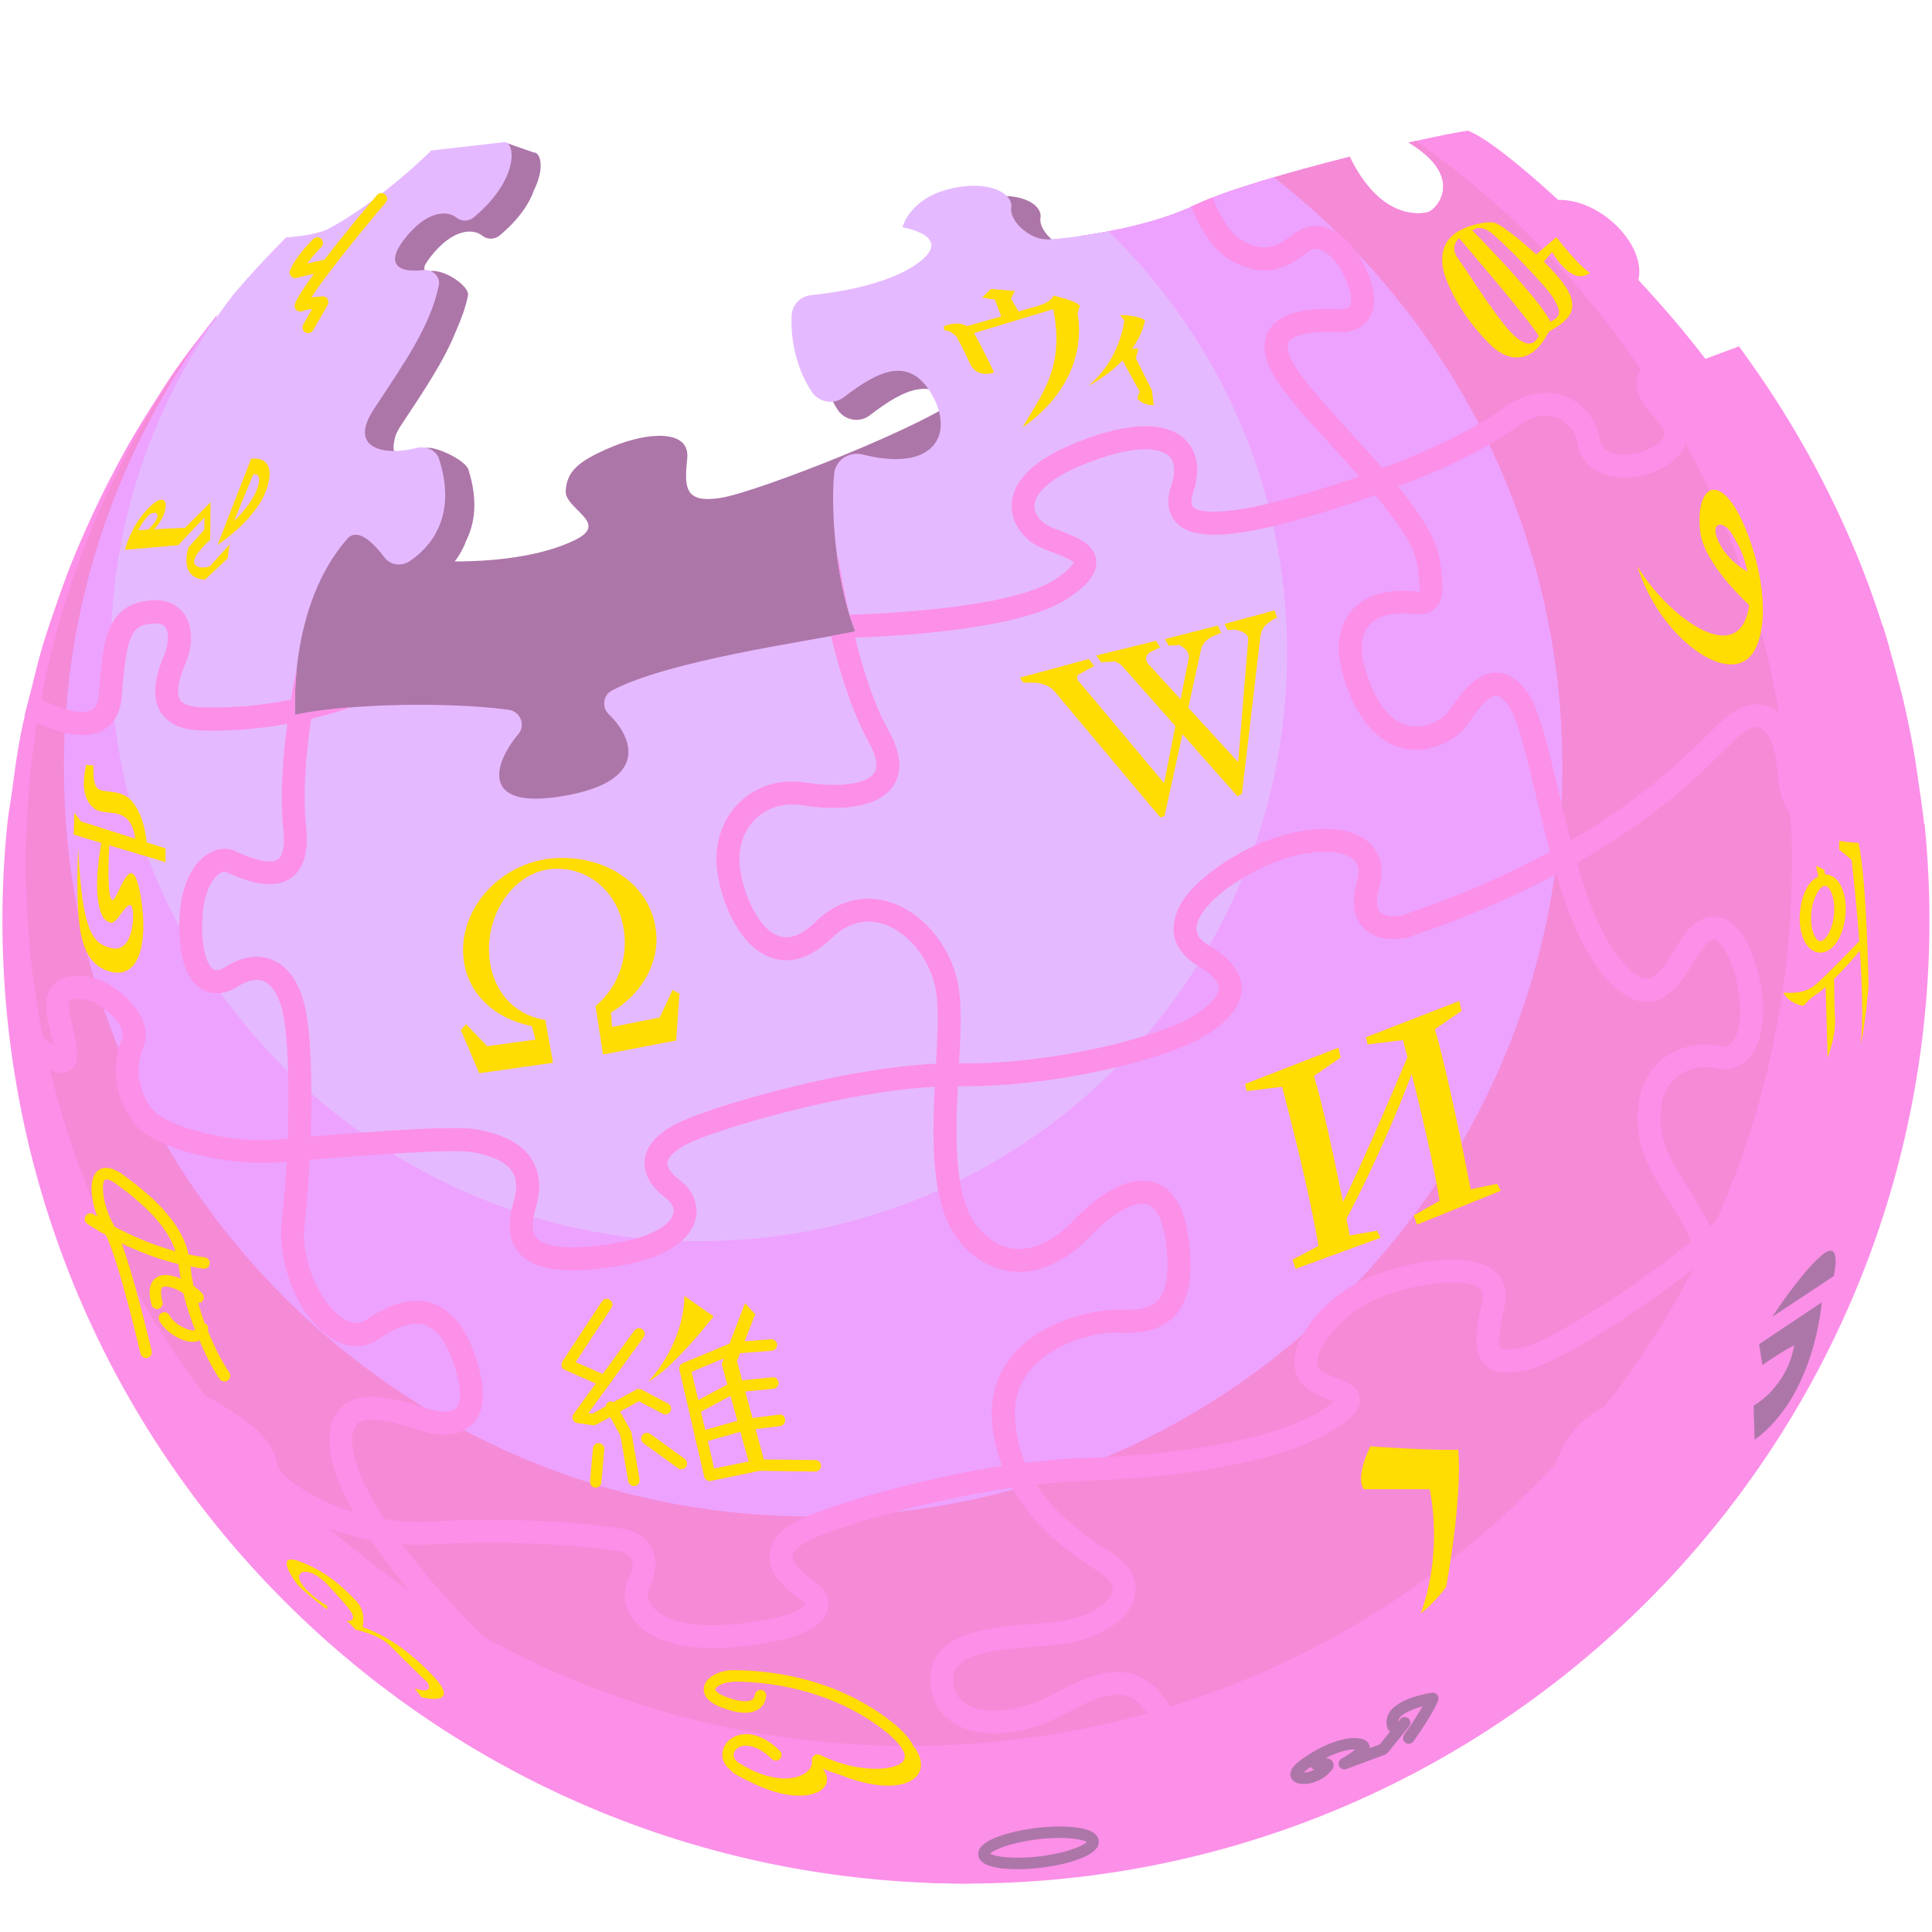 <svg xmlns="http://www.w3.org/2000/svg" xmlns:xlink="http://www.w3.org/1999/xlink" viewBox="0,0,256,256" width="48px" height="48px" fill-rule="nonzero"><g transform="translate(-17.92,-17.92) scale(1.14,1.14)"><g fill="none" fill-rule="nonzero" stroke="none" stroke-width="1" stroke-linecap="butt" stroke-linejoin="miter" stroke-miterlimit="10" stroke-dasharray="" stroke-dashoffset="0" font-family="none" font-weight="none" font-size="none" text-anchor="none" style="mix-blend-mode: normal"><g transform="scale(5.333,5.333)"><path d="M9.691,14.851c0,0 3.766,0.83 5.777,-0.128c0.798,-0.383 -0.223,-0.67 -0.191,-1.085c0.032,-0.415 0.255,-0.638 1.021,-0.957c0.766,-0.319 1.691,-0.383 1.628,0.255c-0.064,0.638 -0.064,0.989 0.734,0.862c0.798,-0.127 4.628,-1.628 5.266,-2.234c0.638,-0.606 2.33,3.862 2.33,3.862l-3.734,5.394l-8.649,2.138l-6.702,-3.16z" fill="#ad76a9"></path><path d="M31.638,17.404c0,-3.607 -1.495,-6.861 -3.893,-9.19c-0.601,0.115 -1.104,0.162 -1.306,0.174c-0.407,0.024 -0.862,-0.407 -0.814,-0.694c0.048,-0.287 -0.455,-0.622 -1.34,-0.407c-0.886,0.215 -0.942,0.576 -0.942,0.576l-0.04,0.075c-0.053,0.099 -0.032,0.096 -0.032,0.096c0,0 0.546,0.367 0.535,0.665c-0.054,0.072 -0.132,0.15 -0.262,0.24c-0.648,0.443 -1.721,0.607 -2.285,0.665c-0.209,0.021 -0.36,0.177 -0.403,0.375c-0.051,0.075 -0.087,0.162 -0.09,0.26c-0.013,0.403 0.048,1.031 0.437,1.637c0.15,0.234 0.477,0.295 0.698,0.126c0.741,-0.569 1.412,-0.914 1.906,-0.091c0.183,0.305 0.242,0.607 0.183,0.857c-0.196,0.352 -0.709,0.534 -1.602,0.308c-0.272,-0.069 -0.545,0.103 -0.604,0.368c-0.047,0.066 -0.083,0.141 -0.091,0.228c-0.084,0.95 0.081,2.359 0.416,3.284c-1.208,0.236 -3.985,0.631 -5.188,1.265c-0.099,0.052 -0.153,0.15 -0.163,0.253c-0.1,0.123 -0.105,0.311 0.017,0.427c0.26,0.249 0.483,0.608 0.419,0.947c-0.149,0.285 -0.536,0.54 -1.359,0.676c-1.287,0.212 -1.485,-0.246 -1.307,-0.752c0.076,-0.151 0.172,-0.3 0.283,-0.431c0.043,-0.051 0.064,-0.11 0.07,-0.169c0.001,-0.001 0.001,-0.001 0.002,-0.002c0.164,-0.194 0.041,-0.494 -0.21,-0.528c-1.273,-0.174 -3.487,-0.145 -4.655,0.112c0,0 -0.087,-1.288 0.393,-2.56c0.166,-0.394 0.328,-0.656 0.63,-0.997c0.234,-0.234 0.581,0.133 0.793,0.416c0.132,0.175 0.427,0.082 0.608,-0.04c0.234,-0.158 0.516,-0.429 0.666,-0.841c0.184,-0.367 0.265,-0.868 0.049,-1.55c-0.066,-0.207 -0.729,-0.525 -0.939,-0.47c-0.529,0.138 -0.811,0.302 -0.646,-0.28c0.029,-0.06 0.051,-0.116 0.097,-0.185c0.498,-0.755 0.957,-1.424 1.224,-2.101c0.111,-0.251 0.204,-0.503 0.255,-0.759c0.039,-0.195 -0.506,-0.577 -0.822,-0.532c-0.153,0.045 -0.135,-0.054 -0.12,-0.123c0.033,-0.059 0.076,-0.124 0.132,-0.196c0.47,-0.596 0.913,-0.62 1.122,-0.451c0.111,0.089 0.27,0.085 0.379,-0.006c0.431,-0.36 0.651,-0.709 0.751,-0.995c0.234,-0.475 0.142,-0.823 -0.015,-0.815l-0.638,-0.223c0,0 -2.076,1.529 -3.225,2.127c-0.232,0.101 -0.573,0.149 -0.892,0.173c-0.398,0.396 -0.777,0.811 -1.142,1.238c-0.711,0.921 -1.299,1.942 -1.743,3.036c-0.763,1.804 -1.129,3.816 -0.97,5.934c0.48,6.413 5.86,11.589 12.286,11.832c5.519,0.208 10.294,-3.077 12.301,-7.818c0.697,-1.581 1.086,-3.326 1.086,-5.164z" fill="#ad76a9"></path><path d="M44.895,20.915h-0.01c-0.031,-0.306 -0.079,-0.606 -0.122,-0.908c-0.034,-0.237 -0.066,-0.474 -0.108,-0.707c-0.066,-0.366 -0.14,-0.729 -0.224,-1.089c-0.038,-0.162 -0.082,-0.32 -0.124,-0.481c-0.206,-0.792 -0.45,-1.569 -0.744,-2.322c-0.006,-0.016 -0.012,-0.033 -0.018,-0.05c-0.163,-0.416 -0.341,-0.824 -0.529,-1.227c-0.022,-0.047 -0.045,-0.093 -0.067,-0.14c-0.589,-1.234 -1.293,-2.403 -2.101,-3.491l-0.733,0.273c-0.39,-0.526 -0.906,-1.126 -1.46,-1.724c0.099,-0.39 -0.14,-0.931 -0.648,-1.334c-0.365,-0.289 -0.764,-0.418 -1.099,-0.41c-0.822,-0.756 -1.564,-1.348 -1.963,-1.509c-0.219,0.027 -0.698,0.123 -1.298,0.259c1.258,0.754 0.609,1.473 0.412,1.52c-0.232,0.055 -1.053,0.112 -1.695,-1.211c-1.295,0.328 -2.698,0.732 -3.331,1.036c-0.827,0.397 -1.851,0.597 -2.545,0.692c0.953,1.58 1.512,3.427 1.512,5.408c0,5.799 -4.701,10.5 -10.5,10.5c-5.799,0 -10.5,-4.701 -10.5,-10.5c0,-1.3 0.247,-2.54 0.68,-3.69c-0.087,0.113 -0.175,0.225 -0.263,0.338c-0.228,0.293 -0.455,0.587 -0.667,0.892c-0.163,0.235 -0.314,0.478 -0.468,0.72c-0.188,0.295 -0.372,0.592 -0.545,0.897c-0.147,0.258 -0.285,0.522 -0.421,0.787c-0.156,0.304 -0.305,0.613 -0.446,0.926c-0.125,0.276 -0.246,0.555 -0.359,0.837c-0.127,0.318 -0.242,0.642 -0.354,0.968c-0.099,0.288 -0.2,0.576 -0.287,0.87c-0.1,0.34 -0.182,0.687 -0.266,1.034c-0.07,0.29 -0.148,0.578 -0.205,0.872c-0.079,0.403 -0.132,0.815 -0.187,1.226c-0.033,0.246 -0.081,0.488 -0.106,0.737v0c-0.068,0.687 -0.106,1.382 -0.106,2.086c0,11.598 9.402,21 21,21c11.598,0 21,-9.402 21,-21c0,-0.704 -0.038,-1.399 -0.105,-2.085z" fill="#fc8fe8"></path><path d="M33.811,6.018c-0.056,0.012 -0.106,0.023 -0.164,0.036c1.258,0.754 0.609,1.473 0.412,1.52c-0.232,0.055 -1.053,0.112 -1.695,-1.211c-1.295,0.328 -2.698,0.732 -3.331,1.036c-0.827,0.397 -1.851,0.597 -2.545,0.692c0.953,1.581 1.512,3.428 1.512,5.409c0,5.799 -4.701,10.5 -10.5,10.5c-5.799,0 -10.5,-4.701 -10.5,-10.5c0,-1.294 0.245,-2.529 0.674,-3.674c-3.017,3.808 -4.637,8.773 -4.04,14.13c0.984,8.827 8.123,15.959 16.953,16.924c11.599,1.269 21.413,-7.782 21.413,-19.125c0,-6.51 -3.242,-12.254 -8.189,-15.737z" fill="#f58ad7"></path><path d="M30.713,6.812c-0.166,0.049 -0.327,0.098 -0.482,0.146c-0.015,0.005 -0.03,0.009 -0.045,0.014c-0.135,0.043 -0.263,0.085 -0.386,0.127c-0.026,0.009 -0.053,0.018 -0.079,0.027c-0.11,0.038 -0.211,0.076 -0.307,0.112c-0.026,0.01 -0.055,0.02 -0.079,0.03c-0.114,0.045 -0.217,0.089 -0.304,0.13c-0.827,0.397 -1.851,0.597 -2.545,0.692c0.955,1.582 1.514,3.429 1.514,5.41c0,5.799 -4.701,10.5 -10.5,10.5c-5.799,0 -10.5,-4.701 -10.5,-10.5c0,-1.289 0.243,-2.518 0.668,-3.658c-0.064,0.078 -0.124,0.151 -0.176,0.214c-2.327,3.183 -3.549,7.223 -3.036,11.575c0.88,7.465 6.938,13.472 14.411,14.273c9.827,1.052 18.133,-6.621 18.133,-16.234c0,-5.227 -2.466,-9.869 -6.287,-12.858z" fill="#eda2ff"></path><path d="M27.107,7.991c-0.601,0.115 -1.104,0.162 -1.306,0.174c-0.407,0.024 -0.862,-0.407 -0.814,-0.694c0.048,-0.287 -0.455,-0.622 -1.34,-0.407c-0.886,0.215 -1.029,0.838 -1.029,0.838c0,0 1.197,0.192 0.287,0.814c-0.648,0.443 -1.721,0.607 -2.285,0.665c-0.24,0.025 -0.413,0.223 -0.421,0.464c-0.013,0.403 0.048,1.031 0.437,1.637c0.15,0.234 0.477,0.295 0.698,0.126c0.741,-0.569 1.412,-0.914 1.906,-0.091c0.522,0.869 0.096,1.738 -1.491,1.336c-0.292,-0.074 -0.596,0.125 -0.622,0.425c-0.088,0.998 0.092,2.517 0.462,3.433c-1.143,0.233 -4.067,0.634 -5.306,1.287c-0.187,0.098 -0.226,0.363 -0.073,0.509c0.531,0.508 0.923,1.475 -1.012,1.794c-1.813,0.299 -1.481,-0.73 -0.952,-1.355c0.164,-0.194 0.041,-0.494 -0.21,-0.528c-1.273,-0.174 -3.487,-0.145 -4.655,0.112c0,0 -0.168,-2.37 1.149,-3.854c0.234,-0.234 0.58,0.133 0.793,0.416c0.132,0.175 0.373,0.208 0.554,0.086c0.432,-0.291 1.045,-0.95 0.643,-2.219c-0.066,-0.207 -0.294,-0.301 -0.504,-0.246c-0.622,0.163 -1.519,0.059 -0.912,-0.861c0.641,-0.972 1.229,-1.801 1.408,-2.688c0.039,-0.195 -0.148,-0.355 -0.346,-0.33c-0.465,0.058 -0.874,-0.079 -0.392,-0.692c0.47,-0.597 0.913,-0.62 1.122,-0.451c0.111,0.089 0.27,0.085 0.379,-0.007c1.004,-0.84 0.903,-1.65 0.662,-1.638l-1.589,0.181c0,0 -1.125,1.125 -2.274,1.723c-0.232,0.1 -0.573,0.149 -0.892,0.173c-0.398,0.396 -0.777,0.81 -1.143,1.237c-1.856,2.403 -2.89,5.473 -2.641,8.798c0.48,6.413 5.86,11.589 12.287,11.832c7.306,0.276 13.315,-5.565 13.315,-12.809c0,-3.607 -1.495,-6.861 -3.893,-9.19z" fill="#e5b9ff"></path><path d="M32.814,34.471c0,0 -0.335,0.646 -0.144,0.934c0.622,0 1.436,0 1.436,0c0,0 0.311,1.293 -0.191,2.705c0.311,-0.239 0.551,-0.574 0.551,-0.574c0,0 0.359,-1.915 0.263,-2.992c-0.551,0.022 -1.915,-0.073 -1.915,-0.073z" fill="#ffdc02"></path><path d="M42.652,30.306c-0.455,0.383 -1.077,1.34 -1.077,1.34l1.34,-0.886c0,0.001 0.191,-0.837 -0.263,-0.454z" fill="#ad76a9"></path><path d="M41.359,32.699c0,0 0.407,-0.287 0.694,-0.431c-0.168,0.933 -0.886,1.316 -0.886,1.316c0,0 0,0.144 0.024,0.742c1.317,-0.957 1.46,-2.992 1.46,-2.992l-1.364,0.91z" fill="#ad76a9"></path><path d="M35.579,28.748l-0.578,0.12c-0.117,-0.603 -0.519,-2.628 -0.781,-3.488l0.581,-0.401l-0.048,-0.215l-2.035,0.79l0.036,0.156l0.771,-0.093c0.027,0.102 0.06,0.226 0.097,0.372c-0.238,0.567 -0.985,2.331 -1.403,3.152c-0.176,-0.866 -0.441,-2.115 -0.633,-2.743l0.581,-0.401l-0.048,-0.215l-2.035,0.79l0.036,0.156l0.771,-0.093c0.171,0.647 0.596,2.294 0.793,3.469l-0.565,0.296l0.064,0.202l1.852,-0.677l-0.075,-0.154l-0.595,0.103c-0.018,-0.093 -0.042,-0.215 -0.072,-0.364c0.519,-0.962 1.147,-2.396 1.422,-3.156c0.202,0.799 0.466,1.911 0.608,2.765l-0.564,0.319l0.071,0.2l1.828,-0.738z" fill="#ffdc02"></path><path d="M18.5,31.638l-0.638,-0.447c0,0 0.048,0.941 -0.782,1.867c0.558,-0.303 1.42,-1.42 1.42,-1.42z" fill="#ffdc02"></path><path d="M20.72,34.769l-1.124,-0.012l-0.18,-0.662l0.537,-0.067c0.068,-0.009 0.117,-0.071 0.108,-0.14c-0.009,-0.069 -0.063,-0.127 -0.14,-0.108l-0.572,0.073l-0.158,-0.578l0.613,-0.06c0.069,-0.006 0.119,-0.067 0.112,-0.136c-0.006,-0.069 -0.069,-0.128 -0.136,-0.112l-0.656,0.064l-0.114,-0.419l0.067,-0.172l0.693,-0.054c0.068,-0.006 0.12,-0.065 0.115,-0.135c-0.007,-0.068 -0.074,-0.122 -0.135,-0.115l-0.572,0.045l0.23,-0.59l-0.223,-0.239l-0.339,0.88l-1.017,0.425c-0.057,0.023 -0.088,0.084 -0.074,0.144l0.341,1.467c-0.001,0.013 -0.008,0.025 -0.005,0.039c0.002,0.007 0.013,0.006 0.016,0.012l0.189,0.811c0.014,0.058 0.065,0.097 0.122,0.097c0.008,0 0.017,-0.001 0.025,-0.003l1.058,-0.22l1.213,0.016c0.001,0 0.001,0 0.002,0c0.068,0 0.124,-0.055 0.125,-0.123c0.003,-0.071 -0.053,-0.127 -0.121,-0.128zM18.023,32.846l0.699,-0.292l-0.047,0.122l0.124,0.448l-0.633,0.339zM18.318,34.112l-0.092,-0.396l0.642,-0.345l0.15,0.542zM18.374,34.355l0.71,-0.202l0.179,0.647l-0.75,0.154z" fill="#ffdc02"></path><path d="M16.694,34.131l-0.232,-0.418l0.411,-0.226l0.516,0.272c0.063,0.033 0.137,0.009 0.169,-0.052c0.032,-0.062 0.009,-0.137 -0.052,-0.169l-0.575,-0.304c-0.037,-0.02 -0.08,-0.021 -0.119,0.001l-0.497,0.273c-0.035,-0.016 -0.074,-0.021 -0.109,-0.001c-0.036,0.02 -0.052,0.055 -0.057,0.093l-0.288,0.158l-0.088,-0.013l1.201,-1.651c0.041,-0.056 0.028,-0.134 -0.027,-0.174c-0.054,-0.041 -0.133,-0.029 -0.174,0.027l-0.69,0.947l-0.588,-0.259l0.78,-1.186c0.038,-0.058 0.021,-0.135 -0.036,-0.173c-0.056,-0.038 -0.135,-0.022 -0.173,0.036l-0.861,1.309c-0.021,0.03 -0.025,0.068 -0.016,0.104c0.011,0.035 0.036,0.064 0.069,0.079l0.674,0.297l-0.484,0.665c-0.026,0.035 -0.031,0.081 -0.015,0.122c0.018,0.04 0.054,0.068 0.098,0.075l0.335,0.048c0.006,0.001 0.012,0.001 0.018,0.001c0.021,0 0.042,-0.005 0.061,-0.016l0.3,-0.165l0.223,0.4l0.172,1.001c0.011,0.061 0.063,0.104 0.123,0.104c0.007,0 0.014,-0.001 0.021,-0.002c0.067,-0.012 0.113,-0.076 0.102,-0.145l-0.176,-1.021c-0.004,-0.012 -0.009,-0.025 -0.016,-0.037z" fill="#ffdc02"></path><path d="M17.121,34.201c-0.058,-0.04 -0.135,-0.029 -0.175,0.028c-0.04,0.056 -0.027,0.134 0.028,0.175l0.75,0.543c0.022,0.016 0.048,0.023 0.073,0.023c0.039,0 0.077,-0.018 0.102,-0.052c0.04,-0.056 0.027,-0.134 -0.028,-0.175z" fill="#ffdc02"></path><path d="M16.006,34.402c-0.003,-0.001 -0.007,-0.001 -0.011,-0.001c-0.064,0 -0.119,0.049 -0.124,0.114l-0.064,0.719c-0.007,0.068 0.044,0.129 0.113,0.135c0.003,0.001 0.007,0.001 0.011,0.001c0.064,0 0.119,-0.049 0.124,-0.114l0.064,-0.719c0.007,-0.068 -0.044,-0.129 -0.113,-0.135z" fill="#ffdc02"></path><path d="M22.869,41.015c0,0 0.001,0.013 0.002,0.021c-0.069,-0.162 -0.224,-0.358 -0.529,-0.592c-0.89,-0.686 -2.033,-1.064 -3.306,-1.095l-0.038,-0.001c-0.013,0 -0.026,-0.001 -0.039,-0.001c-0.342,0 -0.625,0.153 -0.668,0.365c-0.021,0.106 0,0.306 0.387,0.452c0.367,0.14 0.637,0.149 0.807,0.032c0.156,-0.107 0.161,-0.274 0.161,-0.293c0,-0.068 -0.043,-0.129 -0.125,-0.123c-0.066,0 -0.122,0.054 -0.125,0.12c0,0.006 -0.004,0.059 -0.056,0.092c-0.044,0.029 -0.192,0.084 -0.573,-0.063c-0.179,-0.067 -0.236,-0.139 -0.23,-0.168c0.012,-0.061 0.186,-0.16 0.453,-0.164l0.04,0.001c1.202,0.028 2.324,0.398 3.16,1.042c0.372,0.286 0.542,0.539 0.455,0.676c-0.151,0.241 -1.028,0.282 -1.822,-0.12c-0.042,-0.021 -0.091,-0.017 -0.13,0.01c-0.038,0.027 -0.057,0.073 -0.05,0.12c0.015,0.1 -0.042,0.2 -0.155,0.273c-0.242,0.158 -0.761,0.194 -1.428,-0.223c-0.086,-0.053 -0.129,-0.122 -0.122,-0.194c0.008,-0.073 0.065,-0.138 0.15,-0.169c0.186,-0.063 0.439,0.035 0.681,0.271c0.049,0.05 0.128,0.048 0.177,-0.001c0.048,-0.05 0.047,-0.129 -0.002,-0.177c-0.451,-0.442 -0.808,-0.378 -0.94,-0.328c-0.176,0.063 -0.296,0.208 -0.313,0.378c-0.015,0.147 0.063,0.282 0.19,0.383c-0.004,-0.001 -0.008,-0.002 -0.012,-0.003c0.007,0.005 0.013,0.007 0.02,0.012c0.016,0.012 0.022,0.03 0.04,0.04c0.124,0.078 0.243,0.138 0.358,0.19c1.174,0.607 1.965,0.203 1.592,-0.281c0.122,0.052 0.247,0.094 0.371,0.13c1.376,0.555 2.106,0.059 1.619,-0.612z" fill="#ffdc02"></path><path d="M17.607,24.522l-0.282,0.603l-1.038,0.205l-0.023,-0.313c0.606,-0.367 1.02,-0.98 0.99,-1.664c-0.045,-1.044 -1.006,-1.754 -2.169,-1.704c-1.163,0.05 -2.088,1.03 -2.043,2.074c0.036,0.842 0.652,1.42 1.497,1.588l0.077,0.295l-1.048,0.143l-0.463,-0.479l-0.112,0.128l0.399,0.941l1.608,-0.228l-0.167,-0.935c-0.678,-0.098 -1.191,-0.648 -1.226,-1.465c-0.04,-0.929 0.602,-1.794 1.419,-1.829c0.817,-0.035 1.498,0.604 1.538,1.533c0.026,0.59 -0.234,1.131 -0.636,1.457l0.018,0.119h-0.001l0.145,0.939l1.594,-0.304l0.072,-1.02z" fill="#ffdc02"></path><path d="M7.943,32.859c-0.174,-0.253 -0.333,-0.581 -0.471,-0.923c0.002,-0.012 0.012,-0.019 0.013,-0.032c0.005,-0.053 -0.029,-0.093 -0.075,-0.115c-0.056,-0.149 -0.099,-0.295 -0.143,-0.444c0.029,-0.001 0.058,-0.008 0.082,-0.028c0.051,-0.046 0.055,-0.125 0.009,-0.177c-0.047,-0.052 -0.113,-0.11 -0.19,-0.166c-0.032,-0.149 -0.055,-0.292 -0.068,-0.425c0.092,0.017 0.183,0.038 0.278,0.049c0.005,0.001 0.01,0.001 0.015,0.001c0.063,0 0.116,-0.047 0.124,-0.11c0.009,-0.068 -0.04,-0.131 -0.109,-0.139c-0.12,-0.014 -0.236,-0.039 -0.353,-0.063c-0.15,-0.731 -0.87,-1.334 -1.424,-1.734c-0.304,-0.219 -0.476,-0.162 -0.566,-0.077c-0.189,0.175 -0.134,0.622 0.001,0.987c-0.044,-0.028 -0.074,-0.048 -0.076,-0.049c-0.057,-0.041 -0.135,-0.026 -0.174,0.031c-0.039,0.057 -0.025,0.135 0.031,0.174c0.016,0.011 0.169,0.114 0.408,0.247c0.292,0.594 0.75,2.561 0.754,2.583c0.017,0.066 0.078,0.108 0.15,0.094c0.067,-0.016 0.109,-0.083 0.094,-0.15c-0.018,-0.075 -0.36,-1.548 -0.654,-2.346c0.338,0.164 0.765,0.337 1.239,0.452c0.007,0.097 0.033,0.211 0.051,0.318c-0.18,-0.079 -0.37,-0.116 -0.511,-0.039c-0.116,0.064 -0.234,0.222 -0.128,0.608c0.015,0.056 0.065,0.092 0.12,0.092c0.011,0 0.021,-0.001 0.033,-0.005c0.066,-0.018 0.105,-0.087 0.087,-0.153c-0.046,-0.171 -0.043,-0.294 0.008,-0.322c0.081,-0.039 0.271,0.027 0.444,0.133c0.063,0.263 0.153,0.533 0.256,0.8c-0.004,0.001 -0.003,0.009 -0.008,0.01c-0.143,0.021 -0.446,-0.131 -0.549,-0.326c-0.031,-0.062 -0.107,-0.084 -0.168,-0.053c-0.062,0.031 -0.085,0.107 -0.053,0.168c0.133,0.255 0.476,0.464 0.736,0.464c0.028,0 0.056,-0.003 0.082,-0.008c0.022,-0.004 0.034,-0.022 0.054,-0.03c0.134,0.314 0.282,0.613 0.444,0.848c0.024,0.035 0.063,0.054 0.103,0.054c0.024,0 0.05,-0.007 0.071,-0.022c0.059,-0.042 0.072,-0.12 0.033,-0.177zM5.426,29.642c-0.21,-0.343 -0.295,-0.887 -0.19,-0.983c0.018,-0.013 0.09,-0.019 0.25,0.098c0.731,0.527 1.143,1.007 1.285,1.462c-0.531,-0.145 -1.002,-0.361 -1.325,-0.535c-0.007,-0.012 -0.014,-0.032 -0.02,-0.042z" fill="#ffdc02"></path><path d="M6.555,21.737v-0.299l-0.41,-0.131c-0.018,-0.175 -0.116,-0.903 -0.549,-1.052c-0.422,-0.145 -0.632,0.106 -0.611,-0.625c-0.058,0 -0.16,-0.015 -0.16,-0.015c-0.077,0.363 -0.095,0.757 0.187,0.961c0.247,0.179 0.783,-0.103 0.883,0.651l-1.181,-0.376l-0.145,-0.191l-0.016,0.479l0.601,0.18c-0.077,0.436 -0.183,1.278 0.06,1.652c0.144,0.112 0.179,0.159 0.371,-0.108c0.215,-0.299 0.245,-0.191 0.261,-0.032c0.016,0.16 -0.016,0.878 -0.463,0.782c-0.447,-0.096 -0.638,-0.415 -0.734,-2.186c-0.048,1.612 -0.016,2.505 0.702,2.697c0.718,0.192 0.83,-0.846 0.638,-1.771c-0.192,-0.926 -0.456,0.164 -0.584,0.211c-0.107,0.04 -0.106,-0.69 -0.075,-1.192z" fill="#ffdc02"></path><path d="M7.186,15.228c-0.072,-0.153 0.342,-0.514 0.342,-0.514l0.009,-0.82l-0.559,0.559c0,0 -0.442,0.009 -0.676,0.036c0.37,-0.387 0.342,-0.91 -0.081,-0.505c-0.424,0.406 -0.55,0.946 -0.55,0.946l1.162,-0.099l0.568,-0.604v0.261c0,0 -0.18,0.207 -0.351,0.397c-0.189,0.73 0.37,0.694 0.37,0.694l0.487,-0.46l0.045,-0.306l-0.432,0.478c-0.001,0 -0.262,0.09 -0.334,-0.063zM5.96,14.507c0,0 0.171,-0.351 0.315,-0.378c0.144,-0.027 0.162,0.117 -0.099,0.36c-0.081,0.009 -0.216,0.018 -0.216,0.018z" fill="#ffdc02"></path><path d="M8.42,12.948l-0.73,1.874c0,0 0.892,-0.577 1.09,-1.28c0.199,-0.702 -0.36,-0.594 -0.36,-0.594zM8.555,13.588c-0.126,0.369 -0.504,0.712 -0.504,0.712l0.414,-1.009c0,0 0.217,-0.072 0.09,0.297z" fill="#ffdc02"></path><path d="M11.34,7.185c-0.053,-0.045 -0.132,-0.039 -0.176,0.014c-0.041,0.047 -0.648,0.76 -1.148,1.411c-0.077,0.016 -0.221,0.046 -0.373,0.081c0.11,-0.15 0.245,-0.296 0.308,-0.359c0.049,-0.049 0.049,-0.128 0.001,-0.177c-0.049,-0.049 -0.128,-0.049 -0.177,0c-0.017,0.016 -0.391,0.392 -0.506,0.683c-0.018,0.044 -0.009,0.095 0.023,0.13c0.023,0.027 0.058,0.041 0.093,0.041c0.011,0 0.022,-0.001 0.033,-0.004c0.106,-0.029 0.244,-0.061 0.371,-0.089c-0.201,0.274 -0.362,0.517 -0.414,0.654c-0.017,0.046 -0.006,0.097 0.028,0.132c0.034,0.034 0.087,0.045 0.132,0.03c0.065,-0.024 0.143,-0.041 0.216,-0.051l-0.195,0.34c-0.034,0.06 -0.014,0.136 0.046,0.17c0.02,0.011 0.041,0.017 0.063,0.017c0.043,0 0.085,-0.022 0.108,-0.063l0.315,-0.55c0.022,-0.039 0.022,-0.087 -0.001,-0.126c-0.023,-0.039 -0.068,-0.07 -0.111,-0.061c-0.008,0 -0.113,0.004 -0.242,0.022c0.107,-0.169 0.271,-0.392 0.453,-0.63c0.007,-0.008 0.012,-0.013 0.017,-0.022c0.402,-0.524 0.897,-1.12 1.151,-1.417c0.043,-0.052 0.038,-0.131 -0.015,-0.176z" fill="#ffdc02"></path><path d="M30.723,16.252l-1.087,0.294l0.066,0.132l0.163,-0.008c0.176,0.036 0.292,0.099 0.287,0.219l-0.219,2.669l-1.087,-1.187l0.273,-1.242c0.031,-0.156 0.128,-0.255 0.269,-0.316l0.175,-0.075l-0.072,-0.156l-1.153,0.294l0.078,0.144l0.239,-0.015c0.149,0.082 0.232,0.184 0.194,0.321l-0.17,0.862l-0.701,-0.765c-0.081,-0.095 -0.061,-0.177 0.016,-0.251l0.235,-0.115l-0.084,-0.144l-1.305,0.323l0.108,0.144l0.304,-0.016c0.052,0.021 0.104,0.051 0.155,0.101l1.157,1.307l-0.245,1.242l-1.88,-2.242c-0.022,-0.033 -0.017,-0.071 -0.002,-0.112l0.355,-0.197l-0.112,-0.153l-1.503,0.406l0.072,0.108l0.283,0.004c0.156,0.021 0.291,0.071 0.389,0.176l2.316,2.761l0.09,-0.03l0.393,-1.786l1.199,1.354l0.096,-0.054l0.402,-3.418c0.013,-0.175 0.124,-0.293 0.283,-0.384l0.083,-0.042z" fill="#ffdc02"></path><path d="M40.64,13.838c-0.455,-0.539 -0.73,0.012 -0.634,0.718c0.096,0.706 1.065,1.58 1.065,1.58c-0.215,1.496 -1.879,0.132 -2.442,-0.862c0.491,1.604 2.082,2.729 2.561,1.843c0.479,-0.886 -0.096,-2.741 -0.55,-3.279zM40.4,14.747c-0.203,-0.443 0.12,-0.467 0.299,-0.156c0.179,0.311 0.239,0.407 0.335,0.814c0.001,0.001 -0.43,-0.215 -0.634,-0.658z" fill="#ffdc02"></path><path d="M37.6,8.895c-0.275,-0.18 -0.73,-0.778 -0.73,-0.778l-0.44,0.377c-0.324,-0.3 -0.672,-0.574 -0.864,-0.677c-0.215,-0.096 -0.778,0.12 -0.73,0.12c0,0 -0.694,0.227 -0.371,1.089c0.323,0.862 1.017,1.484 1.017,1.484c0,0 0.706,0.694 1.221,-0.335c0.467,-0.251 0.658,-0.491 0.395,-0.934c-0.098,-0.165 -0.287,-0.379 -0.503,-0.592c0.048,-0.054 0.113,-0.127 0.18,-0.21c0.31,0.516 0.609,0.624 0.825,0.456zM35.972,10.283c-0.347,-0.299 -1.041,-1.424 -1.245,-1.699c-0.203,-0.275 0.024,-0.443 0.024,-0.443c0,0 1.484,1.723 1.735,2.13c-0.059,0.096 -0.167,0.311 -0.514,0.012zM36.81,9.457c0.168,0.287 0.156,0.395 -0.072,0.503c-0.239,-0.515 -1.699,-1.987 -1.699,-1.987c0,0 0.144,-0.156 0.407,0.048c0.263,0.204 1.196,1.149 1.364,1.436z" fill="#ffdc02"></path><path d="M25.911,9.389c-0.054,0.153 -0.369,0.234 -0.369,0.234l-0.394,0.112l-0.165,-0.274l0.081,-0.171l-0.523,-0.045l-0.189,0.189l0.279,0.045l0.137,0.364l-0.746,0.212c-0.209,-0.124 -0.499,0.001 -0.499,0.001c0,0 -0.018,0.108 0.054,0.099c0.072,-0.009 0.216,0.126 0.216,0.126c0,0 0.144,0.261 0.297,0.595c0.153,0.333 0.523,0.189 0.523,0.189c0,0 -0.251,-0.539 -0.438,-0.857l1.727,-0.522c0.261,1.289 -0.27,1.874 -0.667,2.577c1.541,-1.081 1.198,-2.46 1.198,-2.46c0,0 0.009,-0.099 0.054,-0.189c-0.08,-0.09 -0.297,-0.153 -0.576,-0.225z" fill="#ffdc02"></path><path d="M28.056,11.461l-0.351,-0.703l0.054,-0.216l-0.138,0.008c0.124,-0.178 0.23,-0.377 0.282,-0.62c-0.126,-0.108 -0.541,-0.117 -0.541,-0.117l0.09,0.117c0,0 -0.081,0.856 -0.793,1.433c0.201,-0.108 0.495,-0.291 0.755,-0.558l0.381,0.693c0,0 -0.036,-0.009 -0.054,0.144c0.144,0.153 0.351,0.135 0.351,0.135z" fill="#ffdc02"></path><g fill="#ffdc02"><path d="M42.592,23.709c0.01,0.001 0.021,0.001 0.03,0.001c0.269,0 0.501,-0.338 0.546,-0.805v0c0.047,-0.485 -0.131,-0.872 -0.413,-0.899c-0.009,-0.001 -0.02,0.007 -0.03,0.008l-0.017,-0.109l-0.18,-0.09l0.048,0.239c-0.08,0.039 -0.157,0.1 -0.22,0.198c-0.094,0.147 -0.156,0.346 -0.176,0.559c-0.048,0.484 0.13,0.871 0.412,0.898zM42.566,22.386c0.052,-0.082 0.112,-0.131 0.158,-0.131c0.002,0 0.005,0 0.007,0c0.1,0.01 0.223,0.259 0.188,0.626c-0.035,0.36 -0.197,0.579 -0.298,0.579c-0.002,0 -0.004,0 -0.007,0c-0.1,-0.01 -0.223,-0.258 -0.188,-0.626c0.018,-0.171 0.069,-0.335 0.14,-0.448z"></path><path d="M43.672,24.429c0,0 -0.036,-2.289 -0.216,-3.109c-0.18,-0.009 -0.424,-0.045 -0.424,-0.045v0.189l0.27,0.225c0,0 0.099,0.825 0.168,1.772c-0.191,0.2 -0.778,0.811 -0.988,0.976c-0.252,0.198 -0.667,0.144 -0.667,0.144c0.144,0.261 0.442,0.288 0.442,0.288c0,0 0.153,-0.18 0.252,-0.234c0.069,-0.042 0.147,-0.106 0.227,-0.176c0.007,0.233 0.043,1.359 0.043,1.545c0.081,-0.234 0.18,-0.55 0.162,-0.865c-0.013,-0.226 -0.017,-0.638 -0.018,-0.856c0.23,-0.228 0.449,-0.482 0.561,-0.617c0.05,0.754 0.076,1.552 0.016,2.058c0.109,-0.475 0.172,-1.295 0.172,-1.295z"></path></g><path d="M10.085,37.953c0,0 -0.443,-0.263 -0.586,-0.527c-0.144,-0.263 0.203,-0.359 0.61,0.084c0.407,0.443 0.73,0.766 0.395,0.766c0.108,0.084 0.191,0.191 0.191,0.191c0,0 0.515,0.096 0.778,0.371c0.263,0.275 0.79,0.778 0.79,0.778c0,0 0.18,0.275 -0.275,0.132c0.072,0.096 0.144,0.191 0.144,0.191c0,0 0.91,0.227 0.251,-0.467c-0.658,-0.694 -1.185,-0.934 -1.532,-1.065c0,0 0.096,-0.335 -0.156,-0.586c-0.251,-0.251 -0.574,-0.586 -1.173,-0.826c-0.598,-0.239 -0.215,0.323 -0.108,0.467c0.108,0.144 0.658,0.563 0.658,0.563z" fill="#ffdc02"></path><path d="M31.364,41.83c-0.11,0 -0.228,-0.03 -0.275,-0.13c-0.084,-0.178 0.133,-0.35 0.332,-0.48c0.597,-0.391 1.106,-0.464 1.3,-0.332c0.051,0.033 0.079,0.087 0.077,0.146c0,0.005 0,0.01 -0.001,0.015l0.221,-0.082l0.447,-0.55c0.043,-0.054 0.121,-0.063 0.176,-0.018c0.054,0.043 0.062,0.122 0.018,0.176l-0.469,0.576c-0.014,0.017 -0.032,0.03 -0.053,0.038l-0.847,0.315c-0.063,0.021 -0.129,-0.006 -0.157,-0.064c-0.027,-0.059 -0.005,-0.129 0.052,-0.161c0.115,-0.065 0.229,-0.145 0.301,-0.203c-0.13,-0.006 -0.354,0.041 -0.642,0.187c0.112,0.016 0.139,0.064 0.152,0.09c0.016,0.029 0.043,0.106 -0.037,0.192c-0.125,0.137 -0.227,0.2 -0.414,0.26c-0.045,0.013 -0.111,0.025 -0.181,0.025zM31.361,41.58c0.021,0.002 0.074,-0.003 0.108,-0.014c0.05,-0.017 0.091,-0.031 0.125,-0.049c-0.033,-0.008 -0.063,-0.029 -0.08,-0.06c-0.077,0.055 -0.124,0.095 -0.153,0.123z" fill="#ad76a9"></path><path d="M33.651,40.954c-0.025,0 -0.051,-0.008 -0.073,-0.023c-0.056,-0.04 -0.068,-0.118 -0.028,-0.175c0.085,-0.118 0.276,-0.397 0.402,-0.618c-0.204,0.055 -0.438,0.146 -0.514,0.27c-0.024,0.041 -0.028,0.08 -0.011,0.128c0.022,0.065 -0.012,0.137 -0.076,0.16c-0.066,0.024 -0.137,-0.012 -0.16,-0.076c-0.042,-0.119 -0.03,-0.237 0.033,-0.342c0.204,-0.334 0.903,-0.434 0.934,-0.438c0.035,-0.007 0.086,0.011 0.113,0.045c0.027,0.033 0.036,0.079 0.021,0.12c-0.096,0.275 -0.521,0.872 -0.54,0.897c-0.023,0.034 -0.062,0.052 -0.101,0.052z" fill="#ad76a9"></path><g fill="#fc8fe8"><path d="M3.875,26.167c0.139,0.09 0.395,0.255 0.606,0.104c0.233,-0.167 0.163,-0.498 -0.005,-1.172c-0.052,-0.208 -0.031,-0.317 0.003,-0.348c0.063,-0.058 0.291,-0.041 0.496,0.035c0.132,0.051 0.5,0.308 0.614,0.579c0.051,0.119 0.03,0.192 0.011,0.236c-0.26,0.595 -0.117,1.41 0.333,1.898c0.46,0.499 1.972,0.875 3.159,0.777c0.029,-0.003 0.071,-0.006 0.103,-0.009c-0.024,0.457 -0.059,0.894 -0.103,1.266c-0.116,0.974 0.383,2.159 1.091,2.59c0.351,0.214 0.713,0.216 1.021,0.009c0.421,-0.286 0.764,-0.386 1.008,-0.305c0.252,0.084 0.462,0.369 0.626,0.849c0.23,0.675 0.112,0.896 0.051,0.96c-0.094,0.097 -0.307,0.107 -0.572,0.028l-0.146,-0.045c-0.521,-0.164 -1.307,-0.409 -1.754,-0.028c-0.244,0.206 -0.335,0.548 -0.271,1.017c0.054,0.392 0.248,0.839 0.507,1.297c-0.966,-0.297 -1.612,-0.818 -1.649,-1.005c-0.117,-0.585 -0.517,-0.913 -1.314,-1.387c-0.347,-0.207 -0.609,-0.22 -0.777,-0.041c-0.143,0.15 -0.144,0.378 -0.086,0.608c-0.468,-0.396 -1.033,-0.972 -1.402,-1.381l-0.028,0.025c0.283,0.54 0.593,1.063 0.92,1.574c0.382,0.338 0.767,0.629 1.036,0.701c0.1,0.026 0.207,-0.011 0.268,-0.096c0.061,-0.084 0.063,-0.198 0.005,-0.284c-0.211,-0.315 -0.312,-0.601 -0.333,-0.747c0.034,0.014 0.081,0.036 0.141,0.071c0.765,0.454 1.006,0.69 1.079,1.055c0.097,0.484 1.134,1.249 2.521,1.519c0.591,0.867 1.348,1.714 1.903,2.263c-0.2,0.048 -0.341,0.152 -0.407,0.311c-0.098,0.229 -0.057,0.61 0.691,1.117c0.943,0.638 1.642,0.882 2.077,0.737c0.093,-0.031 0.174,-0.08 0.24,-0.145c0.123,0.086 0.254,0.18 0.391,0.277c0.69,0.492 1.54,1.099 2.258,1.402c0.193,0.475 1.196,0.886 2.356,1.212c1.127,0.188 2.277,0.309 3.457,0.309c0.141,0 0.278,-0.018 0.419,-0.021c-3.9,-0.583 -5.683,-1.371 -5.766,-1.654c0.013,-0.113 -0.053,-0.221 -0.159,-0.261c-0.684,-0.259 -1.565,-0.889 -2.274,-1.395c-0.22,-0.157 -0.426,-0.304 -0.61,-0.43c-0.065,-0.044 -0.146,-0.057 -0.221,-0.029c-0.074,0.024 -0.133,0.083 -0.157,0.157c-0.021,0.066 -0.053,0.089 -0.094,0.103c-0.196,0.071 -0.738,-0.069 -1.635,-0.678c-0.42,-0.284 -0.511,-0.475 -0.519,-0.499c0.021,-0.021 0.178,-0.085 0.551,-0.006c0.111,0.02 0.225,-0.032 0.275,-0.135c0.05,-0.103 0.024,-0.227 -0.063,-0.301c-0.458,-0.391 -1.328,-1.297 -2.035,-2.249c0.205,0.013 0.413,0.02 0.627,0.007c1.916,-0.12 3.958,0.082 4.203,0.176c0.091,0.035 0.15,0.085 0.176,0.148c0.037,0.095 0.012,0.244 -0.072,0.421c-0.131,0.274 -0.104,0.584 0.075,0.849c0.289,0.429 0.92,0.665 1.753,0.665c0.091,0 0.184,-0.003 0.279,-0.008c0.761,-0.046 2.063,-0.213 2.231,-0.818c0.038,-0.137 0.046,-0.405 -0.333,-0.667c-0.283,-0.195 -0.443,-0.389 -0.43,-0.518c0.014,-0.127 0.211,-0.279 0.526,-0.409c0.737,-0.302 2.497,-0.82 4.258,-1.076c0.516,0.929 1.364,1.495 1.902,1.845c0.151,0.099 0.323,0.251 0.284,0.42c-0.061,0.258 -0.55,0.582 -1.182,0.654c-0.164,0.019 -0.341,0.032 -0.523,0.046c-0.985,0.077 -2.336,0.184 -2.259,1.297c0.028,0.407 0.227,0.723 0.572,0.91c0.582,0.316 1.538,0.212 2.383,-0.254c1.143,-0.632 1.491,-0.473 1.842,0.123c0.393,0.667 0.118,1.221 -0.081,1.42c-0.057,0.057 -0.083,0.138 -0.07,0.217c0.014,0.079 0.063,0.147 0.136,0.184c0.054,0.028 0.557,0.255 1.517,-0.11c0.324,-0.122 0.449,-0.105 0.465,-0.114c0.001,0.031 -0.015,0.134 -0.119,0.298c-0.206,0.329 -1.041,0.607 -1.643,0.315c-0.063,-0.029 -0.134,-0.032 -0.199,-0.008c-0.064,0.025 -0.115,0.076 -0.142,0.141c-0.14,0.35 -0.512,0.748 -0.756,0.985c0.264,-0.04 0.531,-0.071 0.792,-0.121c0.118,-0.144 0.232,-0.299 0.321,-0.456c0.78,0.238 1.734,-0.088 2.051,-0.589c0.226,-0.358 0.258,-0.669 0.09,-0.874c-0.271,-0.333 -0.848,-0.117 -1.037,-0.044c-0.349,0.132 -0.614,0.169 -0.799,0.171c0.198,-0.396 0.301,-0.998 -0.093,-1.668c-0.626,-1.063 -1.458,-0.892 -2.516,-0.307c-0.692,0.381 -1.475,0.484 -1.902,0.253c-0.193,-0.105 -0.296,-0.271 -0.313,-0.507c-0.039,-0.574 0.722,-0.679 1.8,-0.763c0.188,-0.015 0.371,-0.029 0.541,-0.049c0.698,-0.079 1.476,-0.461 1.611,-1.035c0.048,-0.205 0.047,-0.601 -0.498,-0.955c-0.602,-0.391 -1.231,-0.848 -1.645,-1.492c0.353,-0.04 0.702,-0.071 1.038,-0.082c2.5,-0.08 4.501,-0.497 5.49,-1.142c0.332,-0.217 0.548,-0.411 0.521,-0.66c-0.026,-0.255 -0.278,-0.353 -0.502,-0.438c-0.15,-0.059 -0.339,-0.131 -0.399,-0.227c-0.033,-0.054 -0.033,-0.146 0.001,-0.259c0.114,-0.381 0.606,-0.942 1.23,-1.222c0.753,-0.337 1.953,-0.518 2.279,-0.245c0.032,0.026 0.105,0.088 0.057,0.293c-0.155,0.649 -0.2,1.104 0.055,1.362c0.236,0.239 0.618,0.189 0.962,0.113c0.506,-0.116 2.103,-1.028 3.694,-2.278c0.071,0.36 0.076,0.767 -0.036,1.251c-0.266,1.145 -0.611,1.553 -0.854,1.694c-0.193,0.111 -0.364,0.085 -0.522,0.038c-0.19,-0.059 -0.444,-0.008 -0.714,0.139c-0.473,0.259 -0.848,0.735 -1.002,1.276c-0.146,0.514 -0.016,0.98 0.333,1.189c0.134,0.078 0.414,0.184 0.839,0.029c-1.165,1.85 -2.506,3.654 -4.693,5.388c-0.334,0.265 -0.638,0.501 -0.919,0.716c0.746,-0.326 1.463,-0.702 2.161,-1.109c2.065,-1.853 3.309,-3.769 4.489,-5.729c0.065,-0.107 0.04,-0.247 -0.059,-0.325c-0.1,-0.078 -0.238,-0.071 -0.33,0.018c-0.618,0.604 -1.048,0.694 -1.231,0.583c-0.146,-0.087 -0.19,-0.338 -0.109,-0.623c0.176,-0.614 0.627,-0.901 0.762,-0.975c0.192,-0.105 0.306,-0.104 0.331,-0.099c0.219,0.065 0.552,0.127 0.916,-0.084c0.484,-0.282 0.841,-0.94 1.09,-2.014c0.159,-0.683 0.117,-1.235 -0.019,-1.711c0.774,-0.64 1.524,-1.351 2.121,-2.08c-0.003,0.459 0.098,0.736 0.304,0.828c0.315,0.14 0.616,-0.18 0.846,-0.477c0.908,-1.178 0.659,-2.127 0.501,-2.494c0.147,-0.195 0.44,-0.591 0.738,-1.024c0.03,-0.327 0.035,-0.661 0.05,-0.992c-0.48,0.79 -1.269,1.823 -1.279,1.836c-0.063,0.083 -0.067,0.197 -0.013,0.286c0.021,0.035 0.529,0.887 -0.394,2.083c-0.106,0.138 -0.184,0.217 -0.234,0.261c-0.035,-0.217 -0.005,-0.703 0.08,-1.164c0.021,-0.116 -0.067,-0.193 -0.178,-0.238c-0.108,-0.045 -0.262,0.033 -0.327,0.132c-0.587,0.884 -1.469,1.764 -2.397,2.544c-0.145,-0.318 -0.322,-0.604 -0.493,-0.875c-0.291,-0.461 -0.542,-0.859 -0.575,-1.33c-0.032,-0.472 0.079,-0.819 0.333,-1.035c0.26,-0.22 0.619,-0.26 0.86,-0.204c0.254,0.059 0.489,-0.001 0.672,-0.169c0.309,-0.283 0.434,-0.85 0.335,-1.516c-0.095,-0.636 -0.359,-1.383 -0.819,-1.572c-0.206,-0.085 -0.431,-0.049 -0.631,0.1c-0.173,0.13 -0.31,0.35 -0.455,0.581c-0.18,0.289 -0.384,0.615 -0.59,0.627c-0.004,0 -0.009,0 -0.013,0c-0.153,0 -0.368,-0.163 -0.607,-0.462c-0.387,-0.483 -0.676,-1.249 -0.912,-2.061c1.691,-0.964 2.641,-1.893 3.2,-2.444c0.115,-0.114 0.215,-0.212 0.303,-0.293c0.116,-0.106 0.333,-0.276 0.491,-0.213c0.154,0.062 0.328,0.366 0.367,0.908c0.046,0.646 0.232,1.05 0.555,1.202c0.269,0.125 0.577,0.062 0.925,-0.186c0.278,-0.199 0.446,-0.482 0.485,-0.819c0.058,-0.502 -0.182,-0.988 -0.347,-1.177c-0.137,-0.155 -0.543,-0.703 -0.066,-1.232c0.24,-0.266 0.597,-0.381 0.898,-0.43c-0.048,-0.16 -0.091,-0.322 -0.142,-0.481c-0.373,0.069 -0.81,0.225 -1.127,0.577c-0.599,0.665 -0.342,1.437 0.061,1.896c0.099,0.112 0.265,0.458 0.227,0.79c-0.023,0.198 -0.114,0.352 -0.279,0.47c-0.181,0.129 -0.335,0.179 -0.421,0.141c-0.106,-0.05 -0.233,-0.283 -0.27,-0.785c-0.05,-0.698 -0.299,-1.185 -0.681,-1.337c-0.215,-0.085 -0.566,-0.1 -1.014,0.309c-0.092,0.084 -0.196,0.187 -0.316,0.306c-0.529,0.522 -1.417,1.395 -2.985,2.306c-0.101,-0.383 -0.192,-0.765 -0.277,-1.123c-0.231,-0.98 -0.415,-1.754 -0.678,-2.12c-0.198,-0.275 -0.423,-0.414 -0.668,-0.414h-0.001c-0.435,0 -0.753,0.444 -0.963,0.738c-0.04,0.055 -0.075,0.105 -0.107,0.145c-0.099,0.123 -0.434,0.334 -0.778,0.286c-0.352,-0.047 -0.645,-0.339 -0.871,-0.867c-0.241,-0.563 -0.274,-1.004 -0.096,-1.274c0.214,-0.325 0.663,-0.335 0.927,-0.311c0.197,0.016 0.418,0.036 0.576,-0.134c0.159,-0.173 0.18,-0.451 0.078,-1.063c-0.077,-0.459 -0.438,-1.003 -0.904,-1.575c0.979,-0.376 1.978,-0.842 2.675,-1.366c0.289,-0.186 0.582,-0.229 0.825,-0.119c0.215,0.096 0.366,0.298 0.405,0.54c0.063,0.392 0.351,0.657 0.788,0.728c0.533,0.088 1.28,-0.143 1.531,-0.624c0.154,-0.295 0.087,-0.626 -0.186,-0.909c-0.349,-0.361 -0.344,-0.495 -0.347,-0.495c0.032,-0.04 0.194,-0.074 0.256,-0.087c0.042,-0.009 0.079,-0.017 0.107,-0.025l0.141,-0.038c0.531,-0.143 1.047,-0.293 1.381,-0.443c-0.051,-0.07 -0.096,-0.146 -0.148,-0.215l-0.733,0.273c-0.052,-0.07 -0.122,-0.15 -0.178,-0.223c-0.186,0.054 -0.353,0.099 -0.453,0.126l-0.222,0.057c-0.186,0.04 -0.532,0.112 -0.628,0.423c-0.082,0.267 0.065,0.583 0.463,0.995c0.178,0.185 0.123,0.29 0.103,0.329c-0.126,0.239 -0.633,0.421 -1.009,0.362c-0.332,-0.054 -0.364,-0.25 -0.374,-0.314c-0.066,-0.409 -0.326,-0.751 -0.695,-0.916c-0.4,-0.18 -0.861,-0.124 -1.314,0.165c-0.707,0.531 -1.738,1.001 -2.729,1.373c-0.226,-0.259 -0.465,-0.521 -0.702,-0.781c-0.53,-0.58 -1.03,-1.127 -1.242,-1.503c-0.068,-0.122 -0.173,-0.345 -0.098,-0.466c0.099,-0.158 0.515,-0.241 1.047,-0.215c0.409,0.026 0.601,-0.144 0.697,-0.287c0.175,-0.261 0.149,-0.65 -0.075,-1.123c-0.226,-0.477 -0.552,-0.797 -0.895,-0.88c-0.235,-0.056 -0.463,-0.003 -0.664,0.15c-0.407,0.314 -0.666,0.407 -1.127,0.142c-0.291,-0.169 -0.509,-0.592 -0.644,-0.934c-0.128,0.05 -0.246,0.099 -0.342,0.145c-0.04,0.019 -0.083,0.034 -0.123,0.052c0.155,0.39 0.432,0.922 0.86,1.17c0.765,0.443 1.27,0.14 1.682,-0.178c0.08,-0.062 0.158,-0.083 0.242,-0.061c0.189,0.045 0.404,0.278 0.561,0.607c0.163,0.345 0.161,0.555 0.11,0.631c-0.045,0.066 -0.182,0.067 -0.255,0.066c-0.782,-0.042 -1.287,0.11 -1.498,0.45c-0.161,0.259 -0.132,0.587 0.087,0.975c0.239,0.426 0.759,0.994 1.309,1.596c0.183,0.2 0.376,0.411 0.565,0.626c-1.03,0.358 -1.946,0.596 -2.31,0.666c-0.978,0.187 -1.245,0.076 -1.318,-0.008c-0.06,-0.069 -0.021,-0.221 0.007,-0.306c0.161,-0.485 0.098,-0.897 -0.181,-1.162c-0.292,-0.277 -0.933,-0.492 -2.318,0.052c-0.918,0.361 -1.407,0.808 -1.454,1.329c-0.037,0.422 0.24,0.751 0.489,0.904c0.102,0.063 0.245,0.12 0.397,0.178c0.137,0.052 0.423,0.162 0.458,0.22c0,0.001 -0.021,0.116 -0.386,0.363c-0.904,0.611 -3.541,0.748 -4.492,0.779c0.039,0.126 0.079,0.251 0.123,0.362c-0.149,0.03 -0.33,0.064 -0.531,0.1c0.194,0.784 0.468,1.681 0.816,2.297c0.125,0.22 0.247,0.519 0.124,0.695c-0.163,0.235 -0.766,0.318 -1.471,0.204c-0.56,-0.093 -1.099,0.07 -1.475,0.445c-0.389,0.387 -0.558,0.948 -0.464,1.541c0.121,0.758 0.534,1.619 1.186,1.834c0.294,0.097 0.758,0.1 1.295,-0.426c0.344,-0.336 0.739,-0.444 1.146,-0.307c0.56,0.188 1.038,0.812 1.138,1.481c0.056,0.38 0.029,0.95 -0.003,1.558c-2.179,0.104 -5.007,0.982 -5.63,1.294c-0.448,0.224 -0.69,0.498 -0.721,0.815c-0.019,0.2 0.045,0.505 0.457,0.818c0.079,0.062 0.207,0.187 0.167,0.343c-0.056,0.222 -0.427,0.509 -1.3,0.648c-1.143,0.184 -1.543,0.034 -1.68,-0.121c-0.106,-0.122 -0.113,-0.339 -0.021,-0.645c0.125,-0.413 0.1,-0.769 -0.077,-1.055c-0.277,-0.452 -0.838,-0.598 -1.235,-0.668c-0.438,-0.075 -1.908,0.021 -3.591,0.16c0.037,-1.121 0.01,-2.296 -0.136,-2.879c-0.16,-0.64 -0.476,-0.885 -0.713,-0.979c-0.303,-0.12 -0.661,-0.065 -1.006,0.159c-0.076,0.05 -0.184,0.101 -0.257,0.057c-0.139,-0.077 -0.27,-0.433 -0.251,-1.052c0.021,-0.717 0.279,-0.967 0.358,-1.026c0.074,-0.057 0.125,-0.058 0.134,-0.056l0.085,0.036c0.306,0.134 0.941,0.409 1.369,0.095c0.267,-0.195 0.373,-0.563 0.318,-1.093c-0.08,-0.766 0.007,-1.671 0.11,-2.369c0.21,-0.052 0.421,-0.106 0.641,-0.175c0.08,-0.025 0.143,-0.05 0.219,-0.075c-0.456,0.037 -0.878,0.09 -1.21,0.163c0,0 -0.024,-0.427 0.039,-1.02c-0.03,0.139 -0.079,0.377 -0.131,0.69c-0.639,0.13 -1.259,0.186 -1.951,0.167c-0.166,-0.004 -0.381,-0.036 -0.462,-0.16c-0.13,-0.2 0.047,-0.632 0.145,-0.87c0.116,-0.291 0.145,-0.734 -0.069,-1.021c-0.109,-0.146 -0.327,-0.314 -0.728,-0.278c-0.973,0.089 -1.035,0.911 -1.121,2.05c-0.021,0.271 -0.127,0.324 -0.162,0.342c-0.275,0.142 -0.939,-0.126 -1.33,-0.367c-0.041,0.169 -0.093,0.333 -0.13,0.503c0.256,0.143 0.79,0.405 1.266,0.405c0.149,0 0.293,-0.026 0.42,-0.09c0.18,-0.091 0.4,-0.295 0.435,-0.751c0.105,-1.388 0.229,-1.549 0.668,-1.589c0.211,-0.016 0.264,0.055 0.281,0.078c0.086,0.116 0.073,0.371 -0.014,0.587c-0.114,0.278 -0.352,0.858 -0.079,1.278c0.159,0.245 0.451,0.375 0.867,0.387c0.67,0.02 1.274,-0.031 1.886,-0.143c-0.094,0.698 -0.164,1.558 -0.086,2.313c0.035,0.332 -0.006,0.558 -0.115,0.638c-0.198,0.146 -0.69,-0.069 -0.874,-0.15l-0.109,-0.046c-0.174,-0.064 -0.382,-0.031 -0.57,0.096c-0.212,0.142 -0.57,0.518 -0.598,1.439c-0.023,0.784 0.151,1.303 0.505,1.502c0.134,0.075 0.411,0.163 0.774,-0.072c0.119,-0.077 0.35,-0.191 0.552,-0.114c0.183,0.072 0.325,0.292 0.411,0.635c0.129,0.518 0.158,1.669 0.119,2.8c-0.073,0.006 -0.145,0.012 -0.218,0.018c-1.123,0.1 -2.412,-0.311 -2.699,-0.623c-0.318,-0.345 -0.424,-0.941 -0.241,-1.358c0.085,-0.196 0.082,-0.414 -0.009,-0.631c-0.182,-0.431 -0.675,-0.768 -0.899,-0.853c-0.156,-0.058 -0.686,-0.227 -1.005,0.06c-0.198,0.177 -0.25,0.46 -0.154,0.842c0.026,0.107 0.081,0.327 0.113,0.5c-0.232,-0.159 -0.642,-0.517 -1.016,-0.945c0.023,0.272 0.053,0.542 0.086,0.811c0.278,0.267 0.537,0.477 0.699,0.581zM37.837,24.135c0.365,0.456 0.733,0.676 1.039,0.648c0.465,-0.026 0.741,-0.47 0.986,-0.861c0.113,-0.183 0.231,-0.372 0.331,-0.446c0.082,-0.061 0.12,-0.045 0.141,-0.038c0.178,0.073 0.418,0.535 0.515,1.184c0.082,0.553 -0.031,0.938 -0.179,1.073c-0.061,0.057 -0.13,0.072 -0.219,0.051c-0.337,-0.079 -0.881,-0.048 -1.299,0.309c-0.263,0.224 -0.563,0.656 -0.508,1.452c0.041,0.596 0.337,1.065 0.649,1.562c0.187,0.297 0.374,0.601 0.512,0.94c-1.588,1.268 -3.206,2.202 -3.649,2.303c-0.406,0.093 -0.487,0.032 -0.495,0.023c-0.033,-0.034 -0.093,-0.188 0.076,-0.895c0.101,-0.42 -0.066,-0.663 -0.224,-0.794c-0.599,-0.497 -2.122,-0.132 -2.804,0.173c-0.698,0.313 -1.331,0.958 -1.505,1.534c-0.098,0.326 -0.023,0.545 0.056,0.671c0.148,0.234 0.423,0.34 0.643,0.426c0.034,0.013 0.077,0.029 0.116,0.046c-0.046,0.039 -0.117,0.094 -0.229,0.167c-0.915,0.597 -2.822,0.983 -5.232,1.061c-0.409,0.013 -0.838,0.056 -1.269,0.11c-0.12,-0.29 -0.199,-0.612 -0.22,-0.976c-0.026,-0.448 0.114,-0.833 0.418,-1.145c0.512,-0.523 1.392,-0.747 1.837,-0.721c0.456,0.018 0.919,-0.021 1.239,-0.377c0.304,-0.339 0.397,-0.896 0.285,-1.702c-0.093,-0.668 -0.341,-1.07 -0.737,-1.195c-0.694,-0.218 -1.489,0.533 -1.8,0.867c-0.055,0.06 -0.555,0.58 -1.143,0.584c-0.002,0 -0.005,0 -0.007,0c-0.303,0 -0.591,-0.141 -0.856,-0.419c-0.558,-0.584 -0.541,-1.934 -0.482,-3.128c0.011,0 0.022,0 0.034,0c2.147,0.022 4.552,-0.612 5.336,-1.089c0.554,-0.337 0.82,-0.682 0.817,-1.052c-0.003,-0.336 -0.235,-0.642 -0.693,-0.91c-0.299,-0.175 -0.294,-0.34 -0.292,-0.395c0.01,-0.357 0.546,-0.87 1.334,-1.273c0.799,-0.409 1.729,-0.516 2.075,-0.234c0.046,0.037 0.184,0.149 0.09,0.487c-0.122,0.443 -0.078,0.782 0.133,1.008c0.321,0.343 0.864,0.241 0.954,0.222c1.308,-0.436 2.364,-0.911 3.255,-1.386c0.247,0.827 0.552,1.612 0.971,2.135zM22.374,22.619c-0.588,-0.197 -1.174,-0.047 -1.655,0.423c-0.288,0.283 -0.554,0.387 -0.788,0.309c-0.43,-0.142 -0.752,-0.831 -0.849,-1.438c-0.068,-0.432 0.049,-0.835 0.322,-1.107c0.266,-0.265 0.635,-0.372 1.042,-0.307c0.351,0.058 1.536,0.2 1.961,-0.411c0.219,-0.313 0.185,-0.726 -0.099,-1.227c-0.299,-0.528 -0.545,-1.304 -0.727,-2.016c1.066,-0.037 3.666,-0.194 4.653,-0.862c0.302,-0.204 0.644,-0.482 0.604,-0.828c-0.041,-0.355 -0.432,-0.504 -0.777,-0.636c-0.119,-0.045 -0.233,-0.087 -0.313,-0.136c-0.103,-0.063 -0.271,-0.226 -0.253,-0.434c0.027,-0.303 0.442,-0.634 1.14,-0.907c1.28,-0.505 1.693,-0.246 1.79,-0.155c0.175,0.166 0.107,0.473 0.051,0.641c-0.138,0.412 -0.026,0.659 0.092,0.793c0.338,0.386 1.095,0.302 1.788,0.17c0.396,-0.075 1.428,-0.345 2.565,-0.751c0.461,0.552 0.843,1.09 0.907,1.472c0.084,0.5 0.054,0.624 0.074,0.624h0.001c-0.026,0.009 -0.122,0 -0.192,-0.006c-0.383,-0.032 -1.047,0.019 -1.387,0.534c-0.279,0.424 -0.262,1.011 0.054,1.747c0.373,0.873 0.893,1.115 1.263,1.166c0.569,0.081 1.059,-0.248 1.236,-0.47c0.036,-0.045 0.077,-0.103 0.123,-0.166c0.132,-0.185 0.379,-0.529 0.558,-0.529c0.099,0 0.207,0.129 0.262,0.206c0.206,0.286 0.396,1.09 0.598,1.943c0.094,0.398 0.197,0.824 0.311,1.251c-0.88,0.476 -1.933,0.955 -3.245,1.393c-0.085,0.017 -0.351,0.038 -0.46,-0.082c-0.081,-0.087 -0.087,-0.276 -0.016,-0.532c0.157,-0.568 -0.093,-0.875 -0.256,-1.009c-0.578,-0.471 -1.754,-0.267 -2.62,0.176c-0.476,0.244 -1.583,0.898 -1.605,1.705c-0.007,0.235 0.081,0.572 0.539,0.84c0.287,0.168 0.445,0.339 0.446,0.482c0.002,0.17 -0.209,0.396 -0.577,0.62c-0.697,0.425 -2.932,1.018 -4.92,1.018c-0.055,-0.001 -0.109,-0.001 -0.164,-0.001c0.033,-0.62 0.058,-1.202 -0.004,-1.622c-0.128,-0.858 -0.734,-1.632 -1.473,-1.881zM9.589,29.593c0.045,-0.377 0.082,-0.857 0.107,-1.366c1.194,-0.099 3.105,-0.243 3.526,-0.172c0.474,0.084 0.768,0.227 0.896,0.438c0.099,0.159 0.106,0.378 0.024,0.648c-0.146,0.48 -0.104,0.857 0.122,1.117c0.221,0.252 0.598,0.376 1.162,0.376c0.278,0 0.602,-0.029 0.973,-0.089c1.314,-0.21 1.634,-0.729 1.707,-1.021c0.078,-0.313 -0.052,-0.635 -0.35,-0.862c-0.179,-0.136 -0.271,-0.27 -0.262,-0.374c0.012,-0.128 0.175,-0.279 0.446,-0.415c0.575,-0.288 3.308,-1.128 5.381,-1.239c-0.065,1.328 -0.073,2.735 0.621,3.462c0.367,0.384 0.759,0.563 1.229,0.573c0.78,-0.006 1.391,-0.621 1.505,-0.744c0.489,-0.525 1.009,-0.816 1.283,-0.73c0.244,0.077 0.348,0.471 0.392,0.787c0.09,0.644 0.036,1.08 -0.161,1.299c-0.174,0.194 -0.471,0.227 -0.851,0.212c-0.523,-0.003 -1.561,0.203 -2.211,0.871c-0.406,0.416 -0.595,0.929 -0.561,1.523c0.022,0.377 0.108,0.706 0.222,1.012c-1.761,0.271 -3.494,0.785 -4.231,1.088c-0.518,0.213 -0.799,0.487 -0.834,0.818c-0.036,0.334 0.181,0.664 0.644,0.983c0.107,0.074 0.13,0.122 0.134,0.122c-0.043,0.111 -0.547,0.378 -1.778,0.451c-1.16,0.072 -1.507,-0.316 -1.588,-0.437c-0.078,-0.116 -0.092,-0.242 -0.039,-0.354c0.149,-0.313 0.178,-0.589 0.085,-0.821c-0.077,-0.195 -0.236,-0.344 -0.46,-0.43c-0.363,-0.14 -2.527,-0.33 -4.414,-0.207c-0.345,0.021 -0.667,-0.007 -0.976,-0.055c-0.358,-0.549 -0.632,-1.086 -0.691,-1.518c-0.027,-0.197 -0.032,-0.457 0.098,-0.566c0.24,-0.201 0.918,0.011 1.282,0.123l0.151,0.047c0.464,0.14 0.845,0.08 1.076,-0.16c0.276,-0.287 0.297,-0.78 0.062,-1.469c-0.219,-0.644 -0.527,-1.023 -0.94,-1.161c-0.412,-0.137 -0.885,-0.018 -1.447,0.365c-0.051,0.035 -0.207,0.143 -0.479,-0.021c-0.488,-0.297 -0.959,-1.233 -0.855,-2.104z"></path><path d="M21.213,15.091l-0.017,0.003c0.06,0.437 0.148,0.862 0.262,1.234c-0.157,-0.69 -0.243,-1.225 -0.245,-1.237z"></path></g><path d="M25.116,43.687c-0.133,0 -0.256,-0.007 -0.365,-0.021c-0.306,-0.042 -0.464,-0.135 -0.481,-0.286c-0.051,-0.421 1.125,-0.575 1.26,-0.591c0.326,-0.04 0.639,-0.044 0.883,-0.011c0.306,0.042 0.464,0.135 0.481,0.286c0.019,0.15 -0.112,0.278 -0.4,0.391c-0.228,0.09 -0.532,0.161 -0.86,0.2c-0.181,0.021 -0.356,0.032 -0.518,0.032zM24.528,43.348c0.095,0.063 0.488,0.128 1.075,0.059c0.585,-0.07 0.953,-0.229 1.031,-0.313c-0.095,-0.063 -0.488,-0.128 -1.076,-0.058c-0.584,0.071 -0.953,0.229 -1.03,0.312zM26.648,43.077v0v0z" fill="#ad76a9"></path></g></g></g></svg>